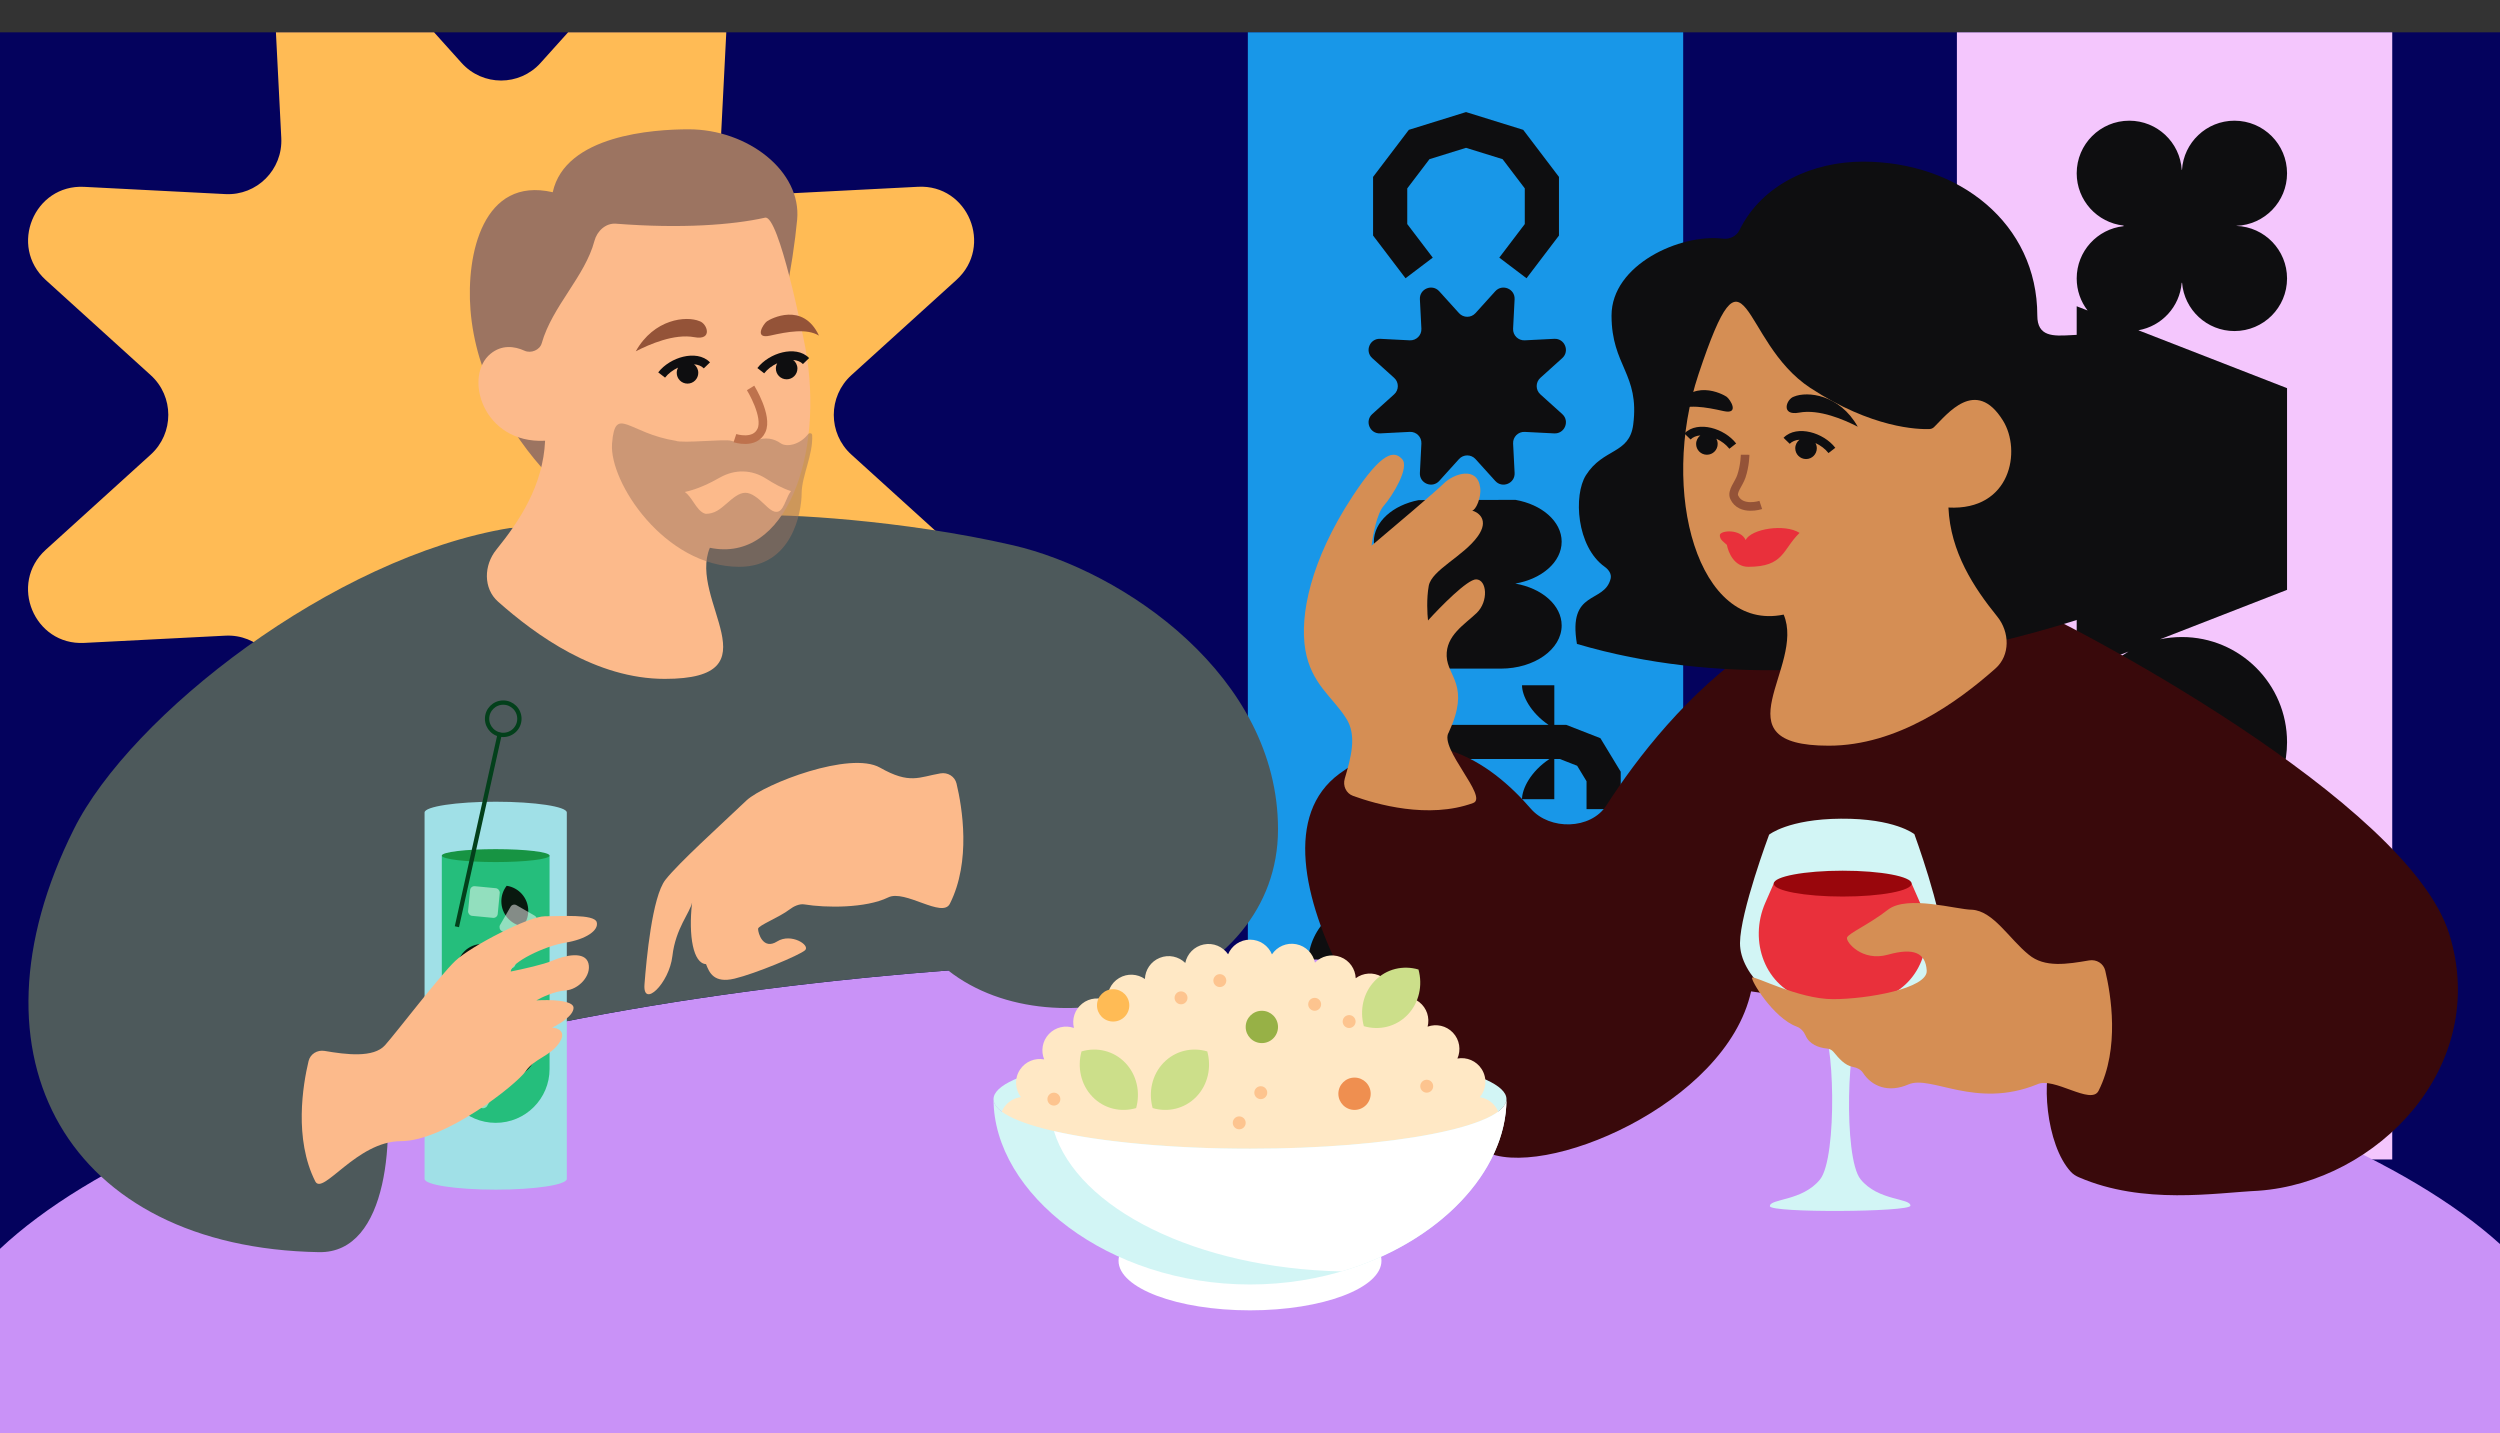 <svg width="1160" height="665" viewBox="0 0 1160 665" fill="none" xmlns="http://www.w3.org/2000/svg">
<rect x="0" y="0" width="1160" height="665" fill="#333333" stroke="none"/>
<g clip-path="url(#clip0_4_263)">
<rect width="1160" height="650" transform="translate(0 15)" fill="#04025D"/>
<rect x="579" y="15" width="202" height="523" fill="#1897E8"/>
<path d="M754 388.862L744.927 383.629L735.853 388.862L735.853 399.321L744.927 404.554L754 399.321L754 388.862Z" fill="#0E0E10"/>
<path d="M726.773 336.345L742.589 342.523L752.018 358.078L752.018 375.45L736.152 375.45L736.152 362.496L731.802 355.315L723.776 352.18L721.196 352.18L721.196 370.833L706.215 370.833C706.215 365.974 710.247 357.922 718.946 352.18L638.731 352.18L638.731 336.345L718.535 336.345C710.116 330.627 706.215 322.75 706.215 317.971L721.202 317.971L721.202 336.345L726.773 336.345Z" fill="#0E0E10"/>
<path d="M702.781 219.451C703.03 224.286 697.06 226.756 693.807 223.16L684.628 213.005C682.578 210.741 679.02 210.741 676.976 213.005L667.802 223.153C664.556 226.75 658.579 224.28 658.829 219.445L659.527 205.794C659.683 202.752 657.171 200.238 654.118 200.393L640.445 201.09C635.597 201.339 633.123 195.379 636.725 192.131L646.889 182.972C649.157 180.931 649.157 177.378 646.889 175.331L636.725 166.173C633.129 162.931 635.603 156.964 640.445 157.213L654.118 157.91C657.165 158.065 659.683 155.558 659.527 152.509L658.829 138.858C658.58 134.018 664.549 131.547 667.802 135.144L676.976 145.292C679.026 147.557 682.584 147.557 684.628 145.292L693.801 135.144C697.054 131.554 703.024 134.024 702.775 138.858L702.077 152.509C701.921 155.552 704.433 158.065 707.486 157.91L721.158 157.213C726.007 156.964 728.481 162.925 724.879 166.173L714.721 175.331C712.453 177.378 712.453 180.931 714.721 182.972L724.885 192.137C728.481 195.379 726.007 201.345 721.165 201.097L707.492 200.4C704.445 200.244 701.927 202.752 702.083 205.8L702.781 219.451Z" fill="#0E0E10"/>
<path d="M724.611 290.214C724.611 280.8 715.438 272.923 703.099 270.783C715.444 268.642 724.611 260.765 724.611 251.352C724.611 241.95 715.469 234.086 703.162 231.933L658.275 232.051C646.291 234.366 637.467 242.118 637.467 251.351C637.467 260.765 646.64 268.642 658.979 270.783C646.634 272.923 637.467 280.8 637.467 290.214C637.467 300.99 649.469 309.751 664.506 310.199L664.506 310.242L696.388 310.242C711.973 310.236 724.611 301.27 724.611 290.214Z" fill="#0E0E10"/>
<path d="M707.499 87.415L707.499 103.966L695.671 119.539L708.303 129.109L723.359 109.292L723.359 82.089L706.77 60.244L680.235 52L653.701 60.244L637.106 82.089L637.106 109.292L652.161 129.109L664.799 119.539L652.965 103.966L652.965 87.415L663.266 73.858L680.235 68.588L697.204 73.858L707.499 87.415Z" fill="#0E0E10"/>
<path d="M693.708 386.195L693.708 378.299L666.22 378.299L666.22 386.195L638.732 386.195L638.732 401.992L666.22 401.992L666.22 394.097L693.708 394.097L693.708 401.992L721.196 401.992L721.196 386.195L693.708 386.195Z" fill="#0E0E10"/>
<path d="M720.841 477.389L720.841 500L705.018 500L705.018 477.389L720.841 477.389Z" fill="#0E0E10"/>
<path d="M669.298 477.351L704.931 477.351L722.748 446.54L704.931 415.729L669.298 415.729L651.482 446.54L669.298 477.351Z" fill="#0E0E10"/>
<path d="M641.736 477.738C622.548 477.738 607 463.913 607 446.852C607 429.791 622.548 415.966 641.736 415.96L641.736 477.738Z" fill="#0E0E10"/>
<path d="M443.783 129.88C461.049 114.216 449.19 85.469 425.98 86.669L360.441 90.03C345.803 90.78 333.765 78.657 334.512 63.984L337.858 -1.852C339.052 -25.168 310.405 -37.081 294.842 -19.767L250.841 29.175C241.043 40.098 223.986 40.098 214.158 29.175L170.187 -19.737C154.594 -37.081 125.976 -25.168 127.171 -1.822L130.517 64.014C131.264 78.717 119.195 90.81 104.588 90.06L39.049 86.699C15.839 85.499 3.98 114.246 21.216 129.91L69.937 174.081C80.81 183.923 80.81 201.057 69.937 210.93L21.216 255.1C3.95 270.764 15.809 299.511 39.049 298.311L104.588 294.95C119.225 294.2 131.264 306.323 130.517 320.996L127.171 386.833C125.976 410.148 154.624 422.061 170.187 404.747L214.158 355.805C223.986 344.882 241.043 344.882 250.841 355.805L294.812 404.747C310.405 422.091 339.022 410.178 337.828 386.833L334.482 320.996C333.735 306.293 345.803 294.2 360.411 294.95L425.95 298.311C449.16 299.511 461.019 270.734 443.753 255.1L395.032 210.93C384.159 201.087 384.159 183.953 395.032 174.081L443.783 129.88Z" fill="#FFBB55"/>
<rect x="908" y="15" width="202" height="523" fill="#F4C6FD"/>
<path fill-rule="evenodd" clip-rule="evenodd" d="M1012.33 78.856H1012.44C1013.24 66.098 1023.83 56 1036.78 56C1050.26 56 1061.19 66.926 1061.19 80.404C1061.19 93.572 1050.75 104.298 1037.7 104.783V104.825C1050.76 105.302 1061.19 116.035 1061.19 129.204C1061.19 142.682 1050.27 153.608 1036.79 153.608C1024 153.608 1013.51 143.761 1012.48 131.228H1012.3C1011.39 142.353 1003.02 151.362 992.201 153.245L1061.19 180.106V273.686L1002.23 296.641C1005.51 295.947 1008.91 295.582 1012.39 295.582C1039.35 295.582 1061.19 317.43 1061.19 344.386C1061.19 363.513 1050.2 380.068 1034.18 388.071C1035.04 387.979 1035.91 387.932 1036.79 387.932C1050.27 387.932 1061.19 398.887 1061.19 412.401L1061.19 475.531C1061.19 489.045 1050.27 500 1036.79 500C1023.32 500 1012.39 489.045 1012.39 475.531C1012.39 489.045 1001.47 500 987.989 500C974.512 500 963.587 489.045 963.587 475.531V412.401C963.587 398.887 974.512 387.932 987.989 387.932C988.873 387.932 989.746 387.979 990.606 388.071C974.587 380.068 963.587 363.513 963.587 344.386C963.587 326.48 973.227 310.828 987.602 302.337L963.587 311.686V142.105L968.637 144.071C965.47 139.955 963.587 134.799 963.587 129.204C963.587 116.621 973.107 106.272 985.329 104.95V104.657C973.107 103.336 963.587 92.978 963.587 80.404C963.587 66.926 974.512 56 987.989 56C1000.94 56 1011.54 66.098 1012.33 78.856ZM1001.38 391.944C1008.01 396.318 1012.39 403.847 1012.39 412.401C1012.39 403.847 1016.77 396.318 1023.4 391.944C1019.86 392.759 1016.18 393.19 1012.39 393.19C1008.61 393.19 1004.92 392.759 1001.38 391.944Z" fill="#0E0E10"/>
</g>
<path d="M1160 577.232V665H0V579.445C83.454 501.185 312.152 445 581.202 445C847.711 445 1074.63 500.129 1160 577.232Z" fill="#C992F7"/>
<path d="M470 253C418.614 241.137 361.852 238.235 350.428 239.281L236.5 245C154.5 258.5 60.534 332.002 34.26 384.758C-18.934 491.099 32.168 578.953 148 581C180.596 581.576 183.508 526.175 177.58 494.095C251.604 473.139 341.193 457.848 439.961 450.3C490.5 490 593 459.258 593 384.758C593 313.758 521.386 264.863 470 253Z" fill="#4D595B"/>
<path d="M1136.5 433.499C1117.5 371.999 962.5 290 934 278C838.93 252.237 773.881 329.438 745.35 373.725C738.096 384.984 719.049 385.354 710.286 375.225C691.449 353.449 659.752 330.846 621.5 358.999C570.563 396.489 655.5 515.999 688.5 533.999C714.9 548.399 801 512.5 812.5 460C860.5 467 881.5 468.5 953 488.5C946.778 499.508 949.261 531.132 960.887 543.737C961.903 544.839 963.188 545.641 964.563 546.237C994.546 559.231 1027.99 553.446 1048 552.499C1103 548.499 1155.5 494.999 1136.5 433.499Z" fill="#39090B"/>
<path d="M319.53 60C347.089 60 371.968 79.497 369.877 101.93C366.167 141.737 345.781 240.331 305 248.5C281.152 253.277 223.077 203.837 218.307 143.861C216.239 117.853 224.137 81.761 256.465 89.192C262.294 62.654 303.272 60 319.53 60Z" fill="#9C7461"/>
<path d="M355 101C361.365 99.577 372.552 155.159 373.706 161.5C382.716 211.003 364.618 261.458 329.374 254.171C319.127 278.421 360.935 315 308.469 315C276.599 315 248.697 294.79 231.077 279.149C224.182 273.028 224.475 262.244 230.275 255.08C241.116 241.69 251.998 225.189 252.929 204.5C223.912 206 214.907 174.5 227.633 164.131C232.782 159.936 238.533 160.529 243.403 162.744C246.373 164.095 250.468 162.423 251.357 159.283C256.232 142.07 271.475 128.261 275.828 111.751C277.036 107.17 281.098 103.423 285.821 103.794C316.113 106.171 339.934 104.368 355 101Z" fill="#FCBA8B"/>
<path d="M230 372C211.775 372 197 374.239 197 377V547C197 549.761 211.775 552 230 552C248.225 552 263 549.761 263 547V377C263 374.239 248.225 372 230 372Z" fill="#A0E0E7"/>
<path d="M205 397H255V496C255 509.807 243.807 521 230 521C216.193 521 205 509.807 205 496V397Z" fill="#25BE7C"/>
<ellipse cx="230" cy="397" rx="25" ry="3" fill="#179443"/>
<path fill-rule="evenodd" clip-rule="evenodd" d="M242.635 429.839C236.972 428.997 232.626 424.114 232.626 418.216C232.626 415.496 233.551 412.992 235.102 411C240.766 411.841 245.111 416.725 245.111 422.623C245.111 425.343 244.187 427.847 242.635 429.839Z" fill="#09190F"/>
<path fill-rule="evenodd" clip-rule="evenodd" d="M248.568 487.733C248.564 491.791 246.457 495.736 242.69 497.91C238.924 500.085 234.453 499.937 230.938 497.912C230.941 493.854 233.048 489.909 236.815 487.734C240.582 485.559 245.052 485.707 248.568 487.733Z" fill="#09190F"/>
<path fill-rule="evenodd" clip-rule="evenodd" d="M215.672 455.776C222.162 455.776 227.423 450.515 227.423 444.025C227.423 441.902 226.86 439.91 225.875 438.192C225.186 438.066 224.476 438 223.751 438C217.261 438 212 443.261 212 449.751C212 451.874 212.563 453.865 213.548 455.584C214.237 455.71 214.947 455.776 215.672 455.776Z" fill="#09190F"/>
<path d="M212 430L232 340" stroke="#03401B" stroke-width="2" stroke-miterlimit="10" stroke-linejoin="round"/>
<circle cx="233.5" cy="333.5" r="7.5" stroke="#03401B" stroke-width="2" stroke-miterlimit="10" stroke-linejoin="round"/>
<path d="M250.053 470C247.135 464.947 242.33 461.26 236.694 459.75C231.058 458.239 225.053 459.03 220 461.947C214.947 464.865 211.26 469.67 209.75 475.306C208.239 480.942 209.03 486.947 211.947 492L231 481L250.053 470Z" fill="#03401B"/>
<path d="M245.722 472.5C243.468 468.595 239.755 465.746 235.4 464.579C231.045 463.412 226.405 464.023 222.5 466.277C218.595 468.532 215.746 472.245 214.579 476.6C213.412 480.955 214.023 485.595 216.278 489.5L231 481L245.722 472.5Z" fill="#179443"/>
<path d="M234.464 479C233.934 478.081 233.06 477.411 232.035 477.136C231.011 476.862 229.919 477.005 229 477.536C228.081 478.066 227.411 478.94 227.136 479.965C226.862 480.989 227.005 482.081 227.536 483L231 481L234.464 479Z" fill="#CEF9E9"/>
<rect opacity="0.5" x="221" y="442.91" width="13.82" height="13.82" rx="2" transform="rotate(-30 221 442.91)" fill="white"/>
<rect opacity="0.5" x="237.91" y="419" width="13.82" height="13.82" rx="2" transform="rotate(30 237.91 419)" fill="white"/>
<rect opacity="0.5" x="237.91" y="452" width="13.82" height="13.82" rx="2" transform="rotate(30 237.91 452)" fill="white"/>
<rect opacity="0.5" x="218.319" y="411" width="13.82" height="13.82" rx="2" transform="rotate(5.476 218.319 411)" fill="white"/>
<rect opacity="0.5" width="13.82" height="13.82" rx="2" transform="matrix(0.866 0.5 0.5 -0.866 213 508.09)" fill="white"/>
<path d="M408.341 356.191C422.181 364.053 426.375 360.553 436.352 358.848C439.774 358.263 443.039 360.261 443.83 363.573C446.467 374.619 450.654 399.634 440.736 419.344C437.276 426.258 419.863 412.571 412.143 416.393C401.719 421.488 383.092 421.279 373.212 419.64C370.954 419.265 368.279 420.516 366.466 421.912C361.565 425.687 351.744 429.406 351.744 430.998C351.744 433.043 354.099 440.93 360.576 436.84C367.053 432.751 376.18 438.593 373.53 440.93C370.88 443.266 350.566 451.738 340.851 454.074C331.135 456.411 329.075 451.153 327.602 447.356C321.714 447.064 319.359 434.503 321.126 418.729C320.242 423.403 313.471 430.706 311.999 443.559C310.527 456.411 298.162 468.096 299.045 456.703C299.928 445.311 302.578 416.1 308.761 408.223C314.943 400.346 334.079 383.092 346.444 371.328C355 363.573 394.5 348.328 408.341 356.191Z" fill="#FCBA8B"/>
<path d="M1005.76 272.166C1005.76 272.166 862.284 337.393 731.696 298.777C727.38 273.383 744.425 280.31 747.336 268.498C747.87 266.332 746.416 264.304 744.6 263.009C731.446 253.631 730.043 229.726 735.875 220.502C743.892 207.821 756.036 210.865 757.814 197.019C760.852 173.351 747.752 169.883 747.752 146.401C747.752 122.841 779.595 108.347 799.48 110.741C802.569 111.113 805.753 109.578 807.12 106.783C817.7 85.168 841.575 75 864.383 75C909.099 75 945.312 103.871 945.312 146.401C945.312 166.226 974.728 145.063 981.78 163.849C989.352 184.023 974.786 197.019 993.769 205.279C1004.67 216.383 1001.02 231.658 992.463 240.987C990.896 242.696 992.059 246.707 994.238 247.498C1008.67 252.738 1005.76 272.166 1005.76 272.166Z" fill="#0E0E10"/>
<path d="M788.113 173.646C769.928 228.129 787.867 293.391 827.626 285.171C837.873 309.421 796.065 346 848.531 346C880.401 346 908.303 325.79 925.923 310.149C932.818 304.028 932.525 293.244 926.725 286.08C915.884 272.69 905.002 256.189 904.071 235.5C933.088 237 938.038 209.069 929.367 195.131C916.679 174.737 903.341 192.406 897.39 198.183C896.82 198.736 896.089 199.046 895.295 199.077C890.106 199.275 868.628 198.778 840 180C807 158.354 810.843 105.542 788.113 173.646Z" fill="#D58E54"/>
<path fill-rule="evenodd" clip-rule="evenodd" d="M888.276 387.059C888.276 387.059 879.261 379.686 854.158 379.873C829.757 380.043 820.867 387.283 820.867 387.283C820.867 387.283 807.444 423.196 807.36 437.557C807.287 452.597 825.309 467.733 844.818 475.578C851.169 478.131 852.733 537.178 844.47 547.303C836.213 557.426 821.191 556.091 821.234 559.661C821.278 562.856 886.365 562.454 886.431 559.434C886.506 555.869 871.472 557.284 863.304 547.197C855.124 537.113 857.194 478.063 863.569 475.47C883.148 467.534 901.294 452.303 901.354 437.267C901.396 422.905 888.276 387.059 888.276 387.059Z" fill="#D2F5F5"/>
<path d="M823 410H887L890.892 418.864C898.741 436.743 891.003 458.116 872.223 463.462C865.94 465.251 859.826 466.5 855 466.5C850.174 466.5 844.06 465.251 837.777 463.462C818.997 458.116 811.259 436.743 819.108 418.864L823 410Z" fill="#E9303B"/>
<ellipse cx="855" cy="410" rx="32" ry="6" fill="#99060C"/>
<path opacity="0.5" fill-rule="evenodd" clip-rule="evenodd" d="M339.238 204.525C336.547 203.605 316.58 205.815 313.5 204.525C291.5 201 285.5 187.731 284 205.667C282.5 223.602 308.435 263 343.016 263C367.491 263 371.927 237.8 371.964 228.9C371.997 220.85 377.317 211.083 376.854 201.891C376.806 200.94 375.535 200.713 374.951 201.464C371.098 206.42 364.956 207.598 362.207 205.667C359.08 203.469 355.206 202.676 350.586 204.376C347.047 205.679 342.806 205.744 339.238 204.525ZM367.037 227.873C363.011 226.598 359.029 224.375 355.5 222.105C348.799 217.795 340.961 217.655 334.031 221.586C329.23 224.309 323.562 227.034 317.763 228.27C319.326 229.38 320.556 231.203 321.774 233.008C323.42 235.45 325.044 237.858 327.438 238.418C331.5 238.418 333.973 236.413 337.181 233.619C340.028 231.138 342.883 228.652 345.844 228.652C348.805 228.652 351.864 231.289 354.361 233.684C356.671 235.899 358.765 237.907 360.859 237.435C362.676 237.025 363.652 234.737 364.685 232.313C365.36 230.728 366.061 229.086 367.037 227.873Z" fill="#9C7461"/>
<path d="M798.014 248.244C798.242 246.049 807.641 245.293 809.967 250.557C812.707 245.293 828.206 242.91 835 247.26C827 255 827.907 263 811.187 263C804.704 263 801.955 256.428 801.27 252.819C800.39 251.883 797.786 250.439 798.014 248.244Z" fill="#E9303B"/>
<path d="M363.036 163.512C367.379 162.476 372.264 162.862 375.437 166.141L372.563 168.923C371.495 167.82 369.926 167.174 368.039 167.029C369.231 167.943 370 169.382 370 171C370 173.761 367.761 176 365 176C362.239 176 360 173.761 360 171C360 170.117 360.229 169.288 360.63 168.568C358.237 169.678 356.067 171.305 354.581 173.224L351.418 170.776C354.204 167.177 358.638 164.561 363.036 163.512Z" fill="#0E0E10"/>
<path d="M319 178C321.761 178 324 175.761 324 173C324 171.382 323.231 169.943 322.039 169.029C323.926 169.174 325.495 169.82 326.563 170.923L329.437 168.141C326.264 164.862 321.379 164.476 317.036 165.512C312.638 166.561 308.204 169.177 305.418 172.776L308.581 175.224C310.067 173.305 312.237 171.678 314.63 170.568C314.229 171.288 314 172.117 314 173C314 175.761 316.239 178 319 178Z" fill="#0E0E10"/>
<path d="M355.863 149.09C357.522 147.921 372.566 139.834 380 155.736C374.408 152.278 365.465 153.9 357.3 155.736C349.65 157.456 354.203 150.26 355.863 149.09Z" fill="#945338"/>
<path d="M324.603 149.028C318.434 146.44 303.459 147.931 295 163C301.363 159.723 312.903 154.715 322.193 156.455C330.898 158.084 328.168 150.122 324.603 149.028Z" fill="#945338"/>
<path d="M793.964 198.512C789.621 197.476 784.736 197.862 781.563 201.141L784.437 203.923C785.505 202.82 787.074 202.174 788.961 202.029C787.769 202.943 787 204.382 787 206C787 208.761 789.239 211 792 211C794.761 211 797 208.761 797 206C797 205.117 796.771 204.288 796.37 203.568C798.763 204.678 800.933 206.305 802.419 208.224L805.582 205.776C802.796 202.177 798.362 199.561 793.964 198.512Z" fill="#0E0E10"/>
<path d="M838 213C835.239 213 833 210.761 833 208C833 206.382 833.769 204.943 834.961 204.029C833.074 204.174 831.505 204.82 830.437 205.923L827.563 203.141C830.736 199.862 835.621 199.476 839.964 200.512C844.362 201.561 848.796 204.177 851.582 207.776L848.419 210.224C846.933 208.305 844.763 206.678 842.37 205.568C842.771 206.288 843 207.117 843 208C843 210.761 840.761 213 838 213Z" fill="#0E0E10"/>
<path d="M801.137 184.09C799.478 182.921 784.434 174.834 777 190.736C782.592 187.278 791.535 188.9 799.7 190.736C807.35 192.456 802.797 185.26 801.137 184.09Z" fill="#0E0E10"/>
<path d="M832.397 184.028C838.566 181.44 853.541 182.931 862 198C855.637 194.723 844.097 189.715 834.807 191.455C826.102 193.084 828.832 185.122 832.397 184.028Z" fill="#0E0E10"/>
<path d="M941.341 442.974C948.665 449.145 959.375 447.336 969.352 445.631C972.774 445.046 976.039 447.044 976.83 450.357C979.467 461.402 983.654 486.417 973.736 506.128C970.276 513.042 952.863 499.354 945.143 503.177C916.551 514.742 896 498.611 885.5 503.177C876.248 507.2 868.548 504.133 864.455 497.829C863.464 496.304 861.717 495.412 859.927 495.096C855.929 494.392 853.216 491.036 850.675 487.994C849.935 487.109 848.837 486.634 847.688 486.524C843.862 486.158 839.519 484.561 837.766 480.452C836.99 478.632 835.512 477.024 833.656 476.34C822.715 472.309 812.093 454.519 813 453.611C814 452.611 834.5 463.611 850.5 463.611C866.5 463.611 894.5 458.611 894 450.357C893.5 442.103 888 439.611 876 442.974C864 446.337 856.5 437.111 857 435.111C857.5 433.111 867 429.111 876 422.111C885 415.111 908 422.111 915 422.111C924.956 422.705 932.35 435.747 941.341 442.974Z" fill="#D58E54"/>
<path d="M178.659 484.974C173.319 490.948 160.625 489.336 150.648 487.631C147.226 487.046 143.961 489.044 143.17 492.357C140.533 503.402 136.346 528.417 146.264 548.128C149.724 555.042 165.5 529.5 186 529.5C206.5 529.5 239.672 503.199 243.889 497.078C248.107 490.958 255.391 490.193 259.609 483.69C262.983 478.487 258.714 476.931 256.158 476.804C259.481 475.274 266.127 471.295 266.127 467.623C266.127 463.951 254.625 463.798 248.873 464.18C251.302 462.778 257.385 459.896 262.293 459.59C268.427 459.207 274.561 452.704 273.028 446.966C271.494 441.228 262.293 443.141 256.158 445.818C252.424 447.448 242.739 449.644 236.988 450.791C236.988 446.583 252.708 438.933 262.293 437.403C271.878 435.872 278.012 431.665 276.862 427.839C275.712 424.014 259.992 425.161 252.708 425.161C245.423 425.161 218.585 438.933 211.3 445.818C204.015 452.704 184 479 178.659 484.974Z" fill="#FCBA8B"/>
<path d="M624.528 333.179C629.82 341.162 626.797 351.595 623.961 361.311C622.989 364.643 624.6 368.115 627.8 369.28C638.471 373.165 662.842 380.188 683.558 372.591C690.823 369.945 667.535 347.073 672.216 339.841C682.348 318.001 671.657 314.108 671.255 304.499C670.852 294.89 679.486 289.845 685.14 284.457C690.794 279.068 689.952 268.905 684.928 268.83C680.908 268.769 668.366 281.517 662.598 287.899C662.26 285.008 661.855 277.747 662.939 271.832C664.295 264.439 679.118 258.094 685.727 248.789C691.014 241.346 686.158 237.766 683.069 236.907C684.763 236.767 687.415 230.865 686.812 226.266C685.473 216.045 674.47 219.81 669.924 224.32C666.287 227.927 646.073 245.059 636.421 253.174C636.955 248.538 638.829 238.353 642.053 234.698C646.082 230.129 654.162 216.967 650.589 213.032C647.016 209.097 641.515 208.967 627.438 230.497C608.057 260.139 602.974 285.559 605.67 301.472C608.366 317.385 618.378 323.42 624.528 333.179Z" fill="#D58E54"/>
<path d="M348.27 180C348.27 180 356.379 193.169 353.304 199.754C350.228 206.339 341 203.3 341 203.3" stroke="#BE724D" stroke-width="4" stroke-miterlimit="10" stroke-linejoin="round"/>
<path d="M809.73 211C809.73 211 809.69 215.968 808 221C806.789 224.607 803.412 228.005 804.696 230.754C807.772 237.339 817 234.3 817 234.3" stroke="#945338" stroke-width="4" stroke-miterlimit="10" stroke-linejoin="round"/>
<ellipse cx="580" cy="510" rx="119" ry="23" fill="#D2F5F5"/>
<ellipse cx="580" cy="585" rx="61" ry="23" fill="white"/>
<path d="M579.995 436C575.414 436 571.487 438.8 569.833 442.782C567.401 439.238 563.002 437.306 558.53 438.231L558.519 438.233C554.079 439.152 550.821 442.627 549.967 446.805C546.942 443.826 542.325 442.749 538.134 444.436L538.124 444.44C533.963 446.116 531.386 450.049 531.237 454.261C527.801 451.846 523.128 451.519 519.284 453.804L519.275 453.809C515.449 456.085 513.505 460.317 513.961 464.472C510.239 462.587 505.601 462.913 502.126 465.685L502.118 465.691C498.642 468.464 497.292 472.914 498.304 476.964C494.356 475.588 489.795 476.534 486.72 479.755L486.713 479.762C483.611 483.011 482.891 487.663 484.501 491.563C480.304 490.772 475.847 492.479 473.32 496.252L473.313 496.261C470.621 500.28 470.929 505.431 473.715 509.07C468.247 509.706 464.003 514.352 464 519.99L464 520C464 524.337 466.548 528.268 470.506 530.04L470.51 530.042C474.262 531.721 478.453 531.128 481.541 528.851C481.9 532.671 484.25 536.192 488.002 537.871L488.01 537.875C491.762 539.555 495.953 538.961 499.041 536.685C499.4 540.504 501.75 544.026 505.502 545.705L505.51 545.709C509.262 547.388 513.453 546.795 516.541 544.518C516.9 548.338 519.25 551.859 523.002 553.538L523.01 553.542C526.762 555.221 530.953 554.628 534.041 552.351C534.4 556.171 536.75 559.692 540.502 561.371L540.51 561.375C544.262 563.055 548.453 562.461 551.541 560.185C551.9 564.004 554.25 567.526 558.002 569.205L558.01 569.209C561.762 570.888 565.953 570.295 569.041 568.018C569.4 571.838 571.75 575.359 575.502 577.038L575.506 577.04C578.365 578.32 581.635 578.32 584.494 577.04L584.498 577.038C588.25 575.359 590.6 571.838 590.959 568.018C594.047 570.295 598.238 570.888 601.99 569.209L601.999 569.205C605.75 567.526 608.1 564.004 608.459 560.185C611.547 562.461 615.738 563.055 619.49 561.375L619.498 561.371C623.25 559.692 625.6 556.171 625.959 552.351C629.047 554.628 633.238 555.221 636.99 553.542L636.999 553.538C640.75 551.859 643.1 548.338 643.459 544.518C646.547 546.795 650.738 547.388 654.49 545.709L654.498 545.705C658.25 544.026 660.6 540.504 660.959 536.685C664.047 538.961 668.238 539.555 671.99 537.875L671.998 537.871C675.75 536.192 678.1 532.671 678.459 528.851C681.547 531.128 685.738 531.721 689.49 530.042L689.494 530.04C693.452 528.268 696 524.337 696 520V519.992C695.998 514.465 691.922 509.892 686.612 509.113C689.642 505.547 690.158 500.293 687.531 496.125L687.526 496.116C685.058 492.201 680.528 490.375 676.239 491.159C677.972 487.227 677.299 482.47 674.159 479.154L674.152 479.146C671.047 475.869 666.404 474.922 662.414 476.367C663.466 472.268 662.089 467.749 658.545 464.971L658.537 464.964C654.997 462.189 650.287 461.928 646.559 463.92C647.015 459.714 645.008 455.44 641.106 453.195L641.097 453.19C637.183 450.939 632.464 451.363 629.055 453.891C628.882 449.639 626.237 445.691 622.013 444.065L622.003 444.061C617.758 442.427 613.122 443.601 610.145 446.675C609.271 442.471 605.965 438.992 601.487 438.114L601.477 438.112C596.974 437.229 592.574 439.23 590.187 442.831C588.545 438.823 584.605 436 580.005 436H579.995Z" fill="#FFE8C5"/>
<path d="M580 533C645.722 533 699 522.703 699 510C699 553.968 645.722 596 580 596C514.278 596 461 553.968 461 510C461 522.703 514.278 533 580 533Z" fill="#D2F5F5"/>
<path d="M580 533C645.722 533 699 522.703 699 510C699 543.961 667.215 576.766 622.46 589.941C555.239 588.495 500.089 560.849 489.024 524.827C510.853 529.825 543.508 533 580 533Z" fill="white"/>
<path d="M632.826 476.144C630.81 468.806 632.48 460.73 637.895 455.114C643.311 449.497 651.098 447.766 658.174 449.856C660.19 457.194 658.52 465.27 653.105 470.886C647.689 476.503 639.902 478.234 632.826 476.144Z" fill="#CCDF8A"/>
<path d="M534.826 514.144C532.81 506.806 534.48 498.73 539.895 493.114C545.311 487.497 553.098 485.766 560.174 487.856C562.19 495.194 560.52 503.27 555.105 508.886C549.689 514.503 541.902 516.234 534.826 514.144Z" fill="#CCDF8A"/>
<path d="M527.174 514.144C529.19 506.806 527.52 498.73 522.105 493.114C516.689 487.497 508.902 485.766 501.826 487.856C499.81 495.194 501.48 503.27 506.895 508.886C512.311 514.503 520.098 516.234 527.174 514.144Z" fill="#CCDF8A"/>
<circle r="7.5" transform="matrix(-1 0 0 1 585.5 476.5)" fill="#97B146"/>
<circle r="7.5" transform="matrix(-1 0 0 1 628.5 507.5)" fill="#EF8F50"/>
<circle r="7.5" transform="matrix(-1 0 0 1 516.5 466.5)" fill="#FFBB55"/>
<circle cx="575" cy="521" r="3" fill="#FDC48F"/>
<circle cx="585" cy="507" r="3" fill="#FDC48F"/>
<circle cx="548" cy="463" r="3" fill="#FDC48F"/>
<circle cx="610" cy="466" r="3" fill="#FDC48F"/>
<circle cx="662" cy="504" r="3" fill="#FDC48F"/>
<circle cx="626" cy="474" r="3" fill="#FDC48F"/>
<circle cx="566" cy="455" r="3" fill="#FDC48F"/>
<circle cx="489" cy="510" r="3" fill="#FDC48F"/>
<defs>
<clipPath id="clip0_4_263">
<rect width="1160" height="650" fill="white" transform="translate(0 15)"/>
</clipPath>
</defs>
</svg>
